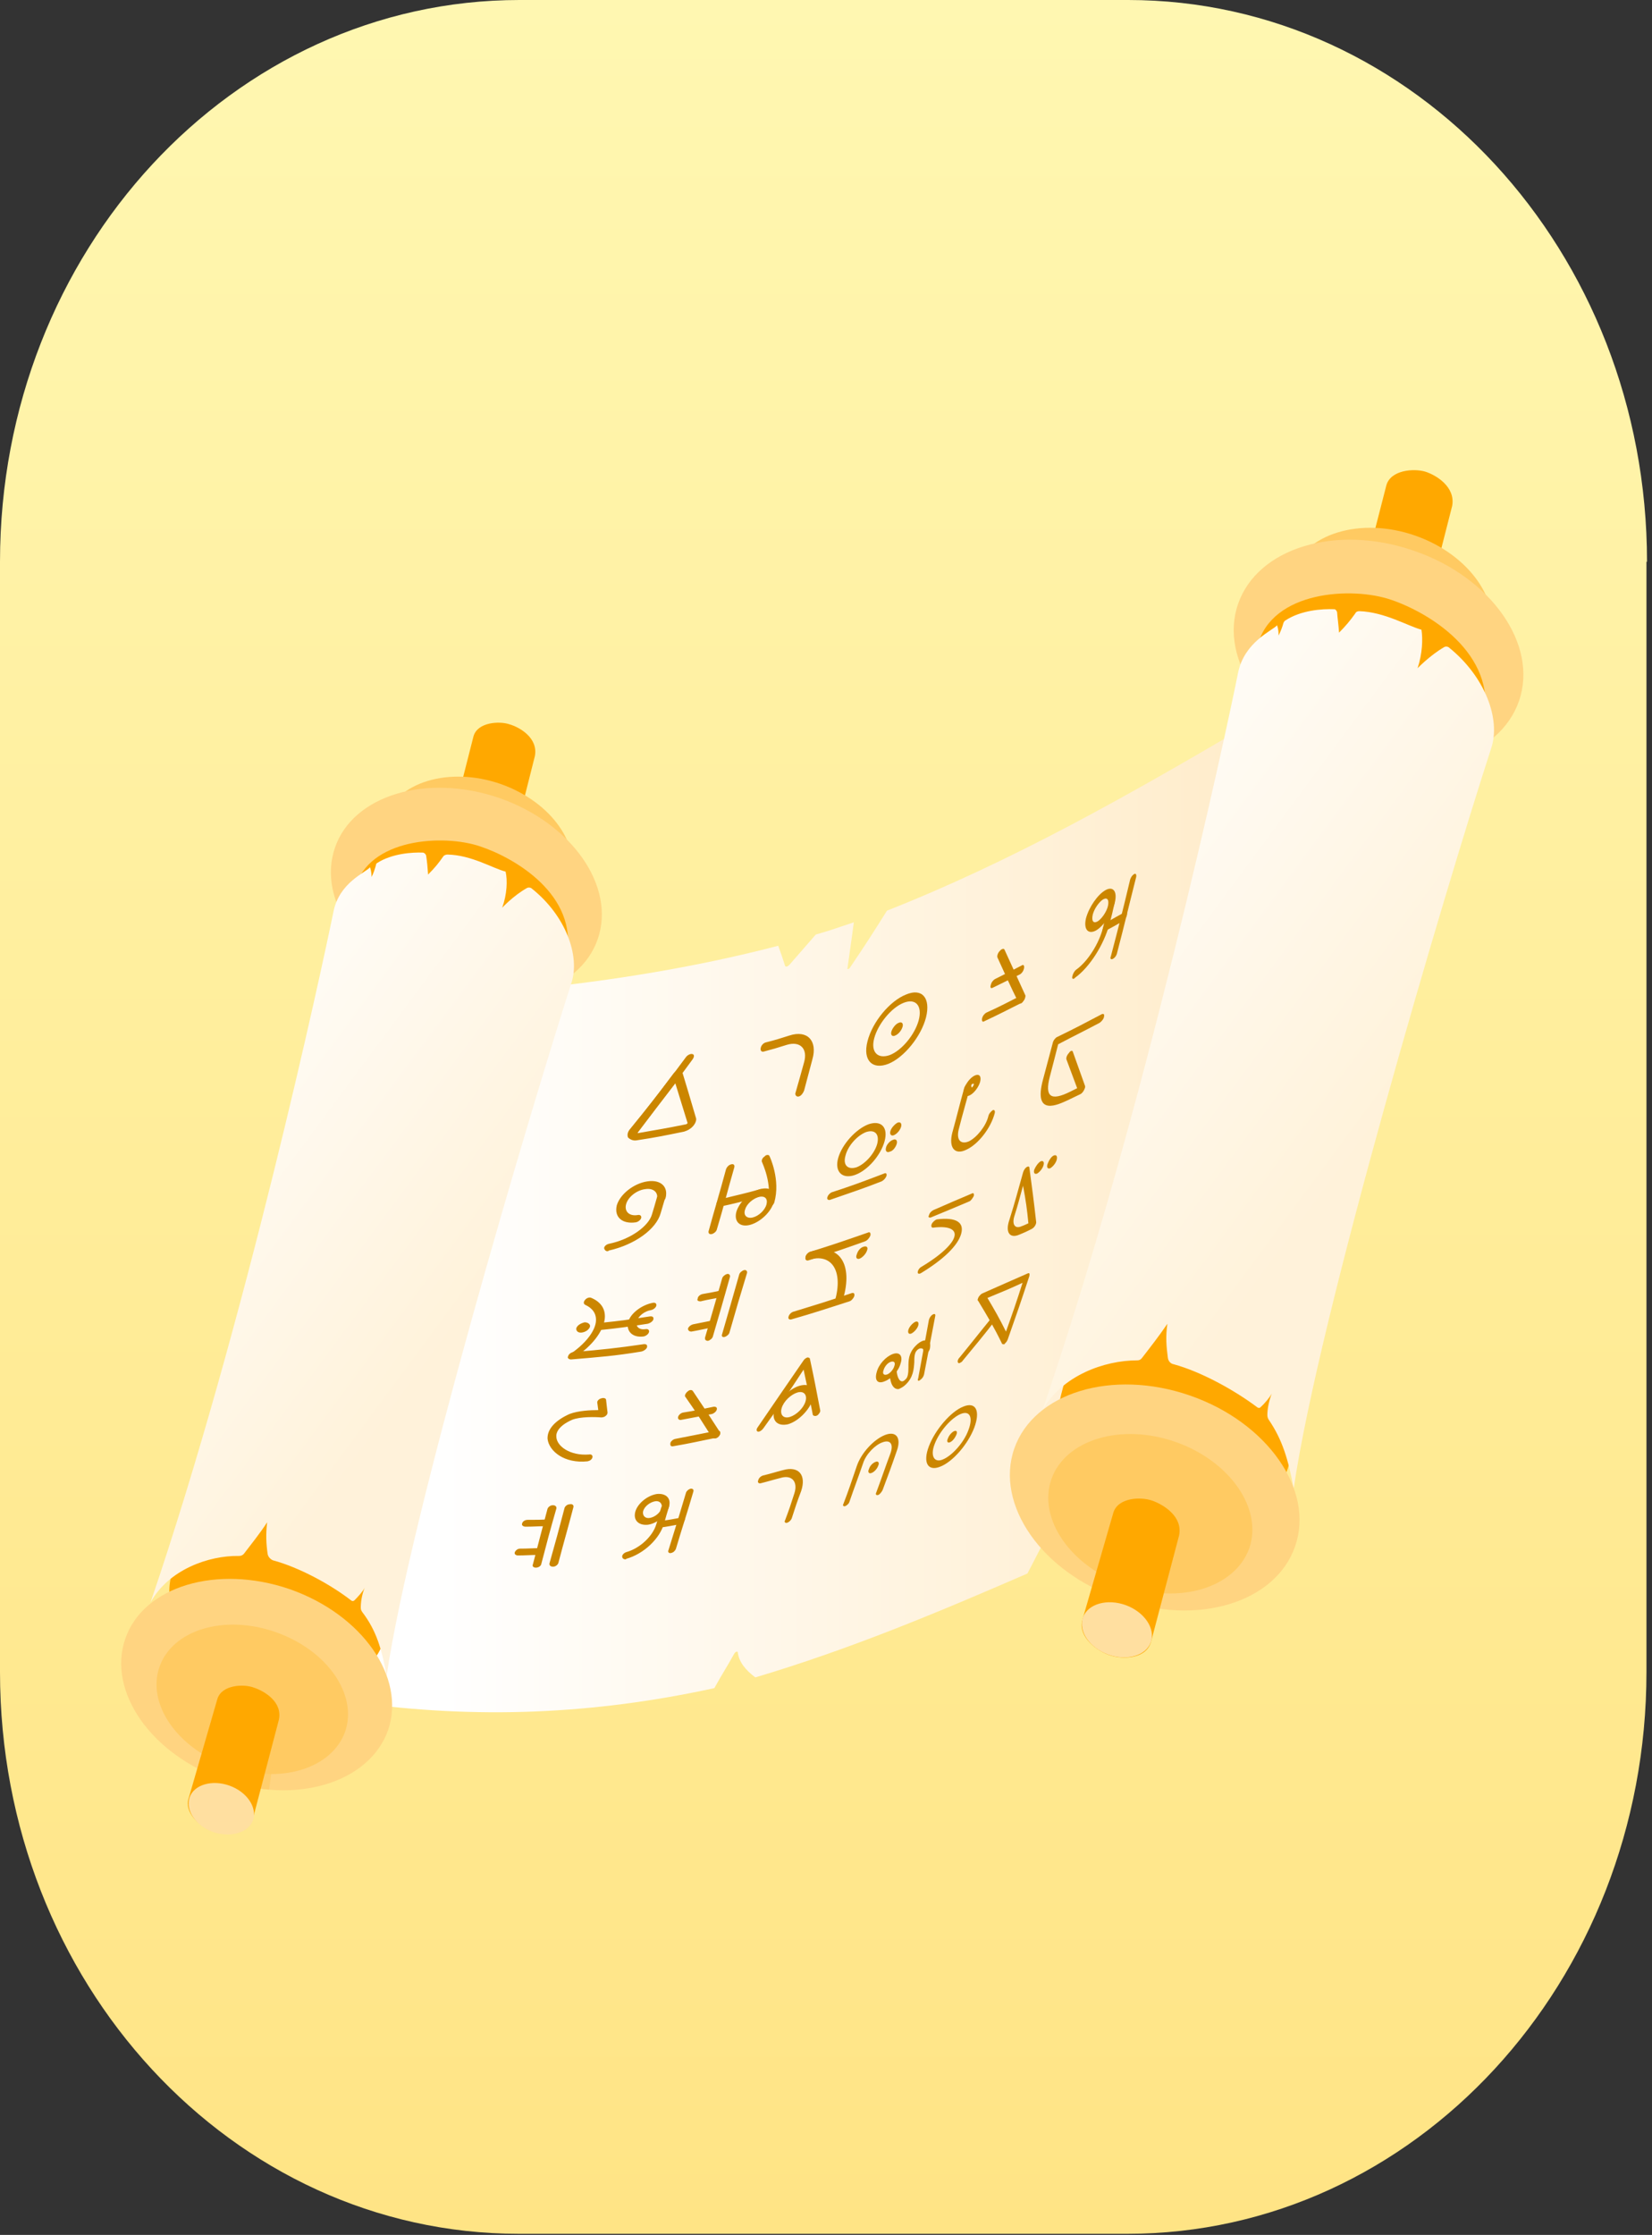 <svg width="298" height="403" viewBox="0 0 298 403" fill="none" xmlns="http://www.w3.org/2000/svg">
<rect x="0" y="0" width="298" height="403" fill="#333333" stroke="none"/>
<path d="M297.1 101.3C297.1 45.3 255.2 0 203.5 0H93.7C42 0 0 45.3 0 101.3V301.5C0 357.5 41.9 402.8 93.6 402.8H203.4C255.1 402.8 297 357.4 297 301.5V101.3H297.1Z" fill="url(#paint0_linear)"/>
<g clip-path="url(#clip0)">
<path d="M63.85 306.954C86.018 310.032 107.043 309.153 128.859 304.403C130.266 301.853 131.058 300.71 132.466 298.159C132.642 297.895 132.906 297.719 133.082 297.895C133.257 299.654 134.489 301.149 136.248 302.469C153.139 297.455 169.149 290.771 185.335 283.735C211.99 233.075 225.625 177.49 239.612 122.432C235.302 124.895 233.191 126.126 228.88 128.589C228.176 130.7 227.825 131.667 227.033 133.69C226.945 134.042 226.681 134.218 226.593 134.13C225.625 132.986 225.098 132.459 224.13 131.315C203.281 143.54 182.52 155.326 160 164.209C157.361 168.431 156.042 170.454 153.314 174.499C153.139 174.763 152.787 174.851 152.875 174.587C153.314 171.333 153.578 169.75 154.018 166.32C151.291 167.199 149.972 167.727 147.157 168.519C145.221 170.717 144.342 171.773 142.406 173.972C142.054 174.323 141.703 174.411 141.615 174.148C141.175 172.74 140.911 172.037 140.383 170.542C125.516 174.411 110.649 176.786 95.431 178.369C84.083 221.026 71.327 263.33 63.85 306.954Z" fill="url(#paint1_linear)"/>
<path d="M114.784 205.634C118.302 205.106 119.974 204.755 123.405 204.051C124.02 203.875 124.636 203.523 125.076 202.996C125.516 202.468 125.692 201.852 125.516 201.5C124.548 198.246 124.108 196.663 123.053 193.233C122.965 193.057 122.701 192.881 122.437 192.969C122.085 193.057 121.821 193.233 121.557 193.497C118.39 197.719 116.807 199.741 113.64 203.611C113.2 204.139 113.112 204.667 113.288 205.106C113.64 205.458 114.168 205.722 114.784 205.634ZM121.821 195.344C122.701 198.246 123.141 199.566 124.02 202.468C124.02 202.556 124.02 202.556 123.932 202.644C123.844 202.644 123.844 202.732 123.756 202.732C120.326 203.435 118.654 203.699 115.135 204.315C115.047 204.315 115.047 204.315 115.047 204.315C115.047 204.227 115.047 204.227 115.047 204.227C117.775 200.621 119.094 198.862 121.821 195.344Z" fill="#CB8600"/>
<path d="M114.08 204.667C114.344 204.579 114.696 204.491 114.96 204.139C118.39 199.829 121.733 195.432 124.988 190.946C125.252 190.507 125.252 190.155 124.9 190.067C124.548 189.979 124.02 190.243 123.756 190.595C120.502 194.992 117.159 199.39 113.64 203.699C113.288 204.051 113.376 204.491 113.728 204.579C113.816 204.755 113.992 204.755 114.08 204.667Z" fill="#CB8600"/>
<path d="M184.191 180.92C184.367 180.832 184.455 180.744 184.543 180.568C184.895 180.216 185.071 179.6 184.895 179.337C183.399 176.082 182.695 174.499 181.2 171.245C181.112 170.981 180.672 171.069 180.32 171.509C179.968 171.861 179.792 172.476 179.968 172.74C181.464 175.994 182.168 177.666 183.751 180.832C183.839 181.008 183.927 181.008 184.191 180.92Z" fill="#CB8600"/>
<path d="M179.089 178.105C181.024 177.138 181.992 176.698 183.927 175.731C184.279 175.555 184.631 175.115 184.719 174.587C184.807 174.147 184.631 173.884 184.367 174.059C182.52 175.027 181.464 175.555 179.529 176.522C179.177 176.698 178.825 177.138 178.737 177.578C178.561 178.105 178.737 178.281 179.089 178.105Z" fill="#CB8600"/>
<path d="M177.506 184.174C180.145 182.943 181.464 182.239 184.103 180.92C184.455 180.744 184.807 180.304 184.895 179.865C184.983 179.425 184.895 179.249 184.543 179.337C181.904 180.656 180.673 181.36 177.945 182.591C177.594 182.767 177.242 183.207 177.154 183.647C177.066 184.086 177.242 184.35 177.506 184.174Z" fill="#CB8600"/>
<path d="M162.111 184.438C162.639 184.174 162.991 184.526 162.815 185.141C162.639 185.757 162.111 186.461 161.496 186.724C160.968 186.988 160.616 186.637 160.792 186.021C160.968 185.405 161.584 184.614 162.111 184.438Z" fill="#CB8600"/>
<path d="M162.991 180.832C160.792 181.711 158.417 184.614 157.713 187.164C157.009 189.715 158.329 191.034 160.528 190.243C162.727 189.363 165.014 186.549 165.718 183.998C166.422 181.359 165.19 179.952 162.991 180.832ZM163.431 179.337C166.334 178.105 167.917 179.952 167.038 183.47C166.158 186.9 163.079 190.682 160.264 191.826C157.361 192.969 155.602 191.21 156.481 187.78C157.361 184.262 160.528 180.48 163.431 179.337Z" fill="#CB8600"/>
<path d="M200.729 172.916C201.081 172.74 201.433 172.301 201.521 171.773C202.929 166.408 203.545 163.681 204.952 158.14C205.04 157.701 204.864 157.437 204.6 157.613C204.248 157.789 203.896 158.316 203.808 158.844C202.489 164.385 201.785 167.111 200.378 172.476C200.202 172.828 200.378 173.092 200.729 172.916Z" fill="#CB8600"/>
<path d="M199.322 167.903C200.642 167.2 201.258 166.848 202.489 166.144C202.841 165.968 203.193 165.441 203.281 165.001C203.369 164.561 203.193 164.297 202.929 164.473C201.609 165.177 200.994 165.528 199.762 166.232C199.41 166.408 199.058 166.936 198.97 167.375C198.794 167.903 198.97 168.079 199.322 167.903Z" fill="#CB8600"/>
<path d="M197.65 167.815C199.058 167.024 200.553 164.825 201.081 162.802C201.609 160.779 200.817 159.724 199.41 160.515C198.002 161.307 196.419 163.594 195.891 165.616C195.451 167.551 196.243 168.519 197.65 167.815ZM198.97 162.186C199.762 161.747 200.114 162.274 199.85 163.418C199.586 164.473 198.706 165.704 198.002 166.144C197.211 166.584 196.859 166.056 197.123 164.913C197.387 163.857 198.266 162.626 198.97 162.186Z" fill="#CB8600"/>
<path d="M193.78 176.435C193.868 176.435 193.868 176.435 193.868 176.347C196.595 174.412 199.146 170.278 200.114 166.672C200.554 165.089 200.73 164.297 201.081 162.714C201.169 162.274 200.994 162.011 200.73 162.186C200.378 162.362 200.026 162.89 199.938 163.33C199.586 164.913 199.322 165.705 198.97 167.288C198.266 170.102 196.243 173.356 194.132 174.851C193.78 175.115 193.516 175.643 193.428 176.083C193.34 176.435 193.516 176.61 193.78 176.435Z" fill="#CB8600"/>
<path d="M144.077 197.719C144.517 197.631 144.869 197.103 145.045 196.663C145.66 194.377 145.924 193.321 146.54 191.034C147.508 187.692 145.66 185.669 142.405 186.725C140.734 187.253 139.942 187.516 138.183 187.956C137.743 188.044 137.303 188.484 137.215 189.012C137.127 189.451 137.391 189.715 137.743 189.627C139.415 189.187 140.294 188.924 141.966 188.396C144.341 187.692 145.748 189.1 145.045 191.562C144.429 193.849 144.077 194.992 143.461 197.191C143.461 197.543 143.725 197.807 144.077 197.719Z" fill="#CB8600"/>
<path d="M172.14 258.053C172.58 257.877 172.755 258.229 172.492 258.757C172.228 259.372 171.788 259.9 171.348 260.076C170.908 260.252 170.732 259.9 170.996 259.372C171.172 258.845 171.7 258.229 172.14 258.053Z" fill="#CB8600"/>
<path d="M173.283 254.975C171.611 255.678 169.5 258.053 168.62 260.34C167.741 262.539 168.532 263.858 170.116 263.154C171.787 262.451 173.899 260.076 174.69 257.877C175.57 255.59 174.954 254.271 173.283 254.975ZM173.723 253.656C176.01 252.688 176.89 254.359 175.746 257.437C174.602 260.428 171.875 263.594 169.588 264.474C167.389 265.353 166.421 263.77 167.565 260.78C168.708 257.789 171.523 254.535 173.723 253.656Z" fill="#CB8600"/>
<path d="M121.029 280.041C121.469 279.953 121.733 279.689 121.909 279.338C123.14 275.204 123.844 273.181 125.076 268.959C125.164 268.608 124.988 268.432 124.636 268.432C124.196 268.52 123.844 268.871 123.756 269.135C122.525 273.269 121.909 275.292 120.589 279.514C120.413 279.865 120.677 280.129 121.029 280.041Z" fill="#CB8600"/>
<path d="M118.918 275.468C120.413 275.292 121.117 275.116 122.612 274.852C123.052 274.764 123.316 274.5 123.492 274.148C123.668 273.797 123.404 273.621 123.052 273.621C121.557 273.884 120.853 274.06 119.358 274.236C118.918 274.324 118.566 274.676 118.478 274.94C118.302 275.292 118.566 275.556 118.918 275.468Z" fill="#CB8600"/>
<path d="M116.895 274.94C118.566 274.676 120.238 273.269 120.678 271.686C121.118 270.191 120.15 269.223 118.478 269.399C116.807 269.663 115.048 271.07 114.608 272.565C114.168 274.148 115.224 275.116 116.895 274.94ZM118.127 270.718C119.006 270.542 119.534 271.158 119.358 271.95C119.094 272.741 118.215 273.533 117.247 273.709C116.367 273.885 115.839 273.269 116.015 272.477C116.279 271.598 117.247 270.894 118.127 270.718Z" fill="#CB8600"/>
<path d="M112.848 281.184C112.936 281.184 112.936 281.184 112.936 281.096C116.103 280.217 119.006 277.49 119.798 274.676C120.15 273.444 120.326 272.829 120.677 271.685C120.765 271.334 120.59 271.158 120.15 271.158C119.71 271.246 119.358 271.597 119.27 271.861C118.918 273.005 118.742 273.708 118.39 274.852C117.774 276.963 115.487 279.161 113.024 279.865C112.672 279.953 112.232 280.305 112.232 280.656C112.232 281.008 112.496 281.184 112.848 281.184Z" fill="#CB8600"/>
<path d="M99.741 282.504C100.181 282.504 100.533 282.24 100.709 281.888C101.764 277.842 102.38 275.82 103.436 271.774C103.524 271.422 103.26 271.158 102.82 271.246C102.38 271.246 102.028 271.51 101.852 271.862C100.797 275.907 100.269 277.842 99.125 281.888C99.037 282.24 99.301 282.504 99.741 282.504Z" fill="#CB8600"/>
<path d="M96.662 282.68C97.102 282.68 97.542 282.416 97.63 282.064C98.685 278.018 99.213 275.995 100.357 272.038C100.445 271.686 100.181 271.422 99.741 271.422C99.301 271.422 98.949 271.686 98.773 272.038C97.718 275.995 97.19 278.018 96.134 282.064C95.958 282.416 96.222 282.68 96.662 282.68Z" fill="#CB8600"/>
<path d="M94.814 275.292C96.31 275.292 97.014 275.204 98.509 275.204C98.949 275.204 99.301 274.94 99.477 274.588C99.565 274.237 99.301 273.973 98.861 273.973C97.365 274.061 96.662 274.061 95.166 274.061C94.726 274.061 94.287 274.324 94.199 274.676C94.023 275.028 94.374 275.292 94.814 275.292Z" fill="#CB8600"/>
<path d="M93.407 280.481C94.814 280.481 95.606 280.393 97.101 280.393C97.541 280.393 97.893 280.129 98.069 279.777C98.157 279.425 97.893 279.162 97.541 279.162C96.134 279.162 95.342 279.25 93.847 279.25C93.407 279.25 93.055 279.513 92.879 279.865C92.703 280.217 93.055 280.481 93.407 280.481Z" fill="#CB8600"/>
<path d="M141.966 274.588C142.318 274.5 142.758 274.06 142.846 273.709C143.461 271.774 143.813 270.718 144.517 268.871C145.485 265.969 144.077 264.298 141.262 265.089C139.855 265.441 139.151 265.705 137.655 266.057C137.304 266.145 136.864 266.497 136.776 266.936C136.6 267.288 136.864 267.552 137.216 267.464C138.623 267.112 139.415 266.848 140.822 266.497C142.846 265.881 143.989 267.2 143.285 269.311C142.67 271.246 142.318 272.301 141.614 274.148C141.438 274.412 141.614 274.676 141.966 274.588Z" fill="#CB8600"/>
<path d="M152.434 271.598C152.698 271.51 153.138 271.158 153.226 270.806C154.194 267.992 154.722 266.673 155.689 263.858C156.217 262.187 157.888 260.516 159.208 260.076C160.615 259.549 161.231 260.428 160.615 262.099C159.56 264.914 159.12 266.321 158.064 269.135C157.888 269.487 158.064 269.663 158.416 269.575C158.68 269.487 159.032 269.047 159.208 268.695C160.264 265.881 160.791 264.474 161.759 261.659C162.639 259.285 161.671 257.965 159.648 258.757C157.625 259.549 155.337 262.011 154.546 264.386C153.578 267.2 153.138 268.608 152.082 271.334C151.994 271.422 152.17 271.686 152.434 271.598Z" fill="#CB8600"/>
<path d="M157.977 263.594C158.416 263.418 158.68 263.77 158.416 264.298C158.24 264.825 157.713 265.441 157.185 265.617C156.745 265.793 156.481 265.441 156.745 264.913C156.921 264.298 157.449 263.77 157.977 263.594Z" fill="#CB8600"/>
<path d="M192.548 198.422C193.516 197.983 193.956 197.719 194.923 197.279C195.099 197.191 195.363 196.927 195.539 196.575C195.715 196.224 195.803 195.96 195.715 195.784C194.835 193.321 194.396 192.09 193.516 189.627C193.428 189.363 193.076 189.451 192.812 189.891C192.46 190.243 192.284 190.771 192.372 191.034C193.164 193.145 193.516 194.113 194.308 196.224C193.78 196.487 193.604 196.575 193.076 196.839C189.557 198.598 188.414 197.807 189.381 194.113C189.997 191.826 190.261 190.683 190.877 188.308C193.868 186.725 195.363 186.021 198.354 184.438C198.618 184.262 199.058 183.822 199.146 183.383C199.234 182.943 199.146 182.767 198.794 182.855C195.627 184.526 193.956 185.406 190.701 186.989C190.437 187.077 189.997 187.604 189.909 188.044C189.205 190.683 188.853 192.002 188.15 194.64C186.302 201.501 190.965 199.126 192.548 198.422Z" fill="#CB8600"/>
<path d="M174.339 207.305C176.45 206.338 178.737 203.435 179.441 200.709C179.529 200.269 179.353 200.093 179.089 200.181C178.825 200.357 178.385 200.797 178.297 201.237C177.858 203.084 176.186 205.106 174.779 205.81C173.283 206.426 172.491 205.546 172.931 203.699C173.723 200.533 174.251 198.95 175.043 195.784C175.131 195.344 174.955 195.168 174.691 195.256C174.427 195.344 173.987 195.872 173.899 196.311C173.019 199.478 172.667 201.061 171.788 204.227C171.084 206.953 172.228 208.361 174.339 207.305Z" fill="#CB8600"/>
<path d="M174.867 197.543C175.658 197.191 176.538 196.047 176.802 195.08C177.066 194.025 176.626 193.585 175.834 193.937C175.043 194.288 174.163 195.432 173.899 196.399C173.635 197.367 174.075 197.894 174.867 197.543ZM175.482 195.432C175.658 195.344 175.658 195.432 175.658 195.608C175.57 195.784 175.482 195.96 175.394 196.047C175.307 196.135 175.219 196.047 175.219 195.872C175.131 195.696 175.307 195.432 175.482 195.432Z" fill="#CB8600"/>
<path d="M114.696 220.41C115.135 220.322 115.575 219.97 115.663 219.618C115.751 219.267 115.487 219.003 115.047 219.091C113.552 219.355 112.584 218.475 112.936 217.156C113.288 215.836 114.872 214.605 116.367 214.429C117.863 214.165 118.83 215.045 118.478 216.276C118.39 216.628 118.654 216.892 119.094 216.804C119.534 216.716 119.974 216.364 120.062 216.012C120.59 213.99 119.182 212.67 116.807 213.022C114.344 213.374 111.881 215.309 111.265 217.332C110.737 219.53 112.32 220.762 114.696 220.41Z" fill="#CB8600"/>
<path d="M109.681 225.599C109.769 225.599 109.769 225.599 109.769 225.511C114.52 224.456 118.39 221.642 119.182 218.739C119.534 217.596 119.71 216.892 120.062 215.749C120.15 215.397 119.886 215.133 119.446 215.221C119.006 215.309 118.566 215.661 118.478 216.013C118.126 217.244 117.95 217.86 117.599 219.003C116.983 221.114 113.728 223.489 109.857 224.28C109.417 224.368 108.978 224.72 108.978 225.072C109.066 225.423 109.329 225.687 109.681 225.599Z" fill="#CB8600"/>
<path d="M135.368 220.85C137.215 220.322 139.151 218.475 139.59 216.716C140.118 214.957 139.063 213.902 137.127 214.429C135.28 214.957 133.345 216.716 132.817 218.563C132.377 220.322 133.521 221.377 135.368 220.85ZM136.863 215.837C137.919 215.573 138.535 216.1 138.271 217.156C138.007 218.211 136.863 219.267 135.808 219.53C134.752 219.794 134.048 219.179 134.4 218.123C134.664 217.156 135.72 216.188 136.863 215.837Z" fill="#CB8600"/>
<path d="M128.419 222.521C128.77 222.433 129.21 222.081 129.298 221.729C130.618 217.332 131.146 215.045 132.465 210.472C132.553 210.032 132.289 209.856 131.937 209.944C131.497 210.032 131.146 210.384 130.97 210.823C129.738 215.397 129.034 217.596 127.803 222.081C127.803 222.433 127.979 222.609 128.419 222.521Z" fill="#CB8600"/>
<path d="M129.826 217.595C132.729 216.98 134.048 216.628 136.775 215.836C137.127 215.748 137.567 215.309 137.655 214.957C137.743 214.517 137.479 214.341 137.127 214.429C134.4 215.221 132.993 215.485 130.178 216.188C129.826 216.276 129.386 216.628 129.21 217.068C129.21 217.42 129.474 217.683 129.826 217.595Z" fill="#CB8600"/>
<path d="M138.799 217.684C139.151 217.596 139.591 217.156 139.679 216.804C140.822 212.758 138.887 208.625 138.799 208.449C138.711 208.185 138.183 208.185 137.919 208.537C137.48 208.801 137.304 209.328 137.48 209.592C137.48 209.68 139.415 213.55 138.447 217.244C138.095 217.508 138.359 217.772 138.799 217.684Z" fill="#CB8600"/>
<path d="M149.708 216.364C153.49 215.045 155.426 214.429 159.033 213.022C159.384 212.846 159.736 212.494 159.912 212.055C160 211.615 159.824 211.439 159.472 211.615C155.778 213.022 153.93 213.726 150.148 214.957C149.796 215.045 149.356 215.485 149.268 215.836C149.092 216.188 149.356 216.452 149.708 216.364Z" fill="#CB8600"/>
<path d="M154.194 211.879C156.481 211.087 158.856 208.361 159.56 205.81C160.263 203.259 158.944 201.94 156.657 202.732C154.369 203.611 151.906 206.338 151.203 208.8C150.499 211.263 151.906 212.67 154.194 211.879ZM156.217 204.139C157.8 203.611 158.68 204.491 158.24 206.25C157.8 207.921 156.129 209.856 154.545 210.471C152.962 210.999 151.994 210.12 152.522 208.361C152.962 206.602 154.633 204.755 156.217 204.139Z" fill="#CB8600"/>
<path d="M161.056 205.546C161.583 205.282 161.935 205.634 161.759 206.25C161.583 206.865 161.056 207.569 160.528 207.657C160 207.921 159.648 207.569 159.824 206.953C159.912 206.426 160.528 205.722 161.056 205.546Z" fill="#CB8600"/>
<path d="M161.847 202.468C162.374 202.204 162.726 202.556 162.55 203.172C162.374 203.787 161.847 204.403 161.319 204.667C160.791 204.931 160.439 204.579 160.615 203.963C160.791 203.348 161.407 202.732 161.847 202.468Z" fill="#CB8600"/>
<path d="M183.927 222.609C184.807 222.257 185.159 222.081 186.039 221.642C186.214 221.554 186.478 221.378 186.654 221.114C186.83 220.85 186.918 220.586 186.918 220.41C186.478 216.452 186.214 214.517 185.687 210.56C185.687 210.296 185.423 210.296 185.159 210.472C184.895 210.648 184.631 211.087 184.543 211.439C183.575 214.869 183.136 216.628 182.08 219.97C181.288 222.257 182.168 223.401 183.927 222.609ZM185.511 220.586C185.071 220.762 184.807 220.938 184.279 221.114C183.136 221.642 182.52 220.85 182.96 219.355C183.663 217.156 183.927 216.013 184.543 213.814C185.071 216.628 185.247 217.948 185.511 220.586Z" fill="#CB8600"/>
<path d="M190.085 208.361C190.525 208.185 190.789 208.449 190.613 209.152C190.437 209.768 189.909 210.384 189.47 210.648C189.03 210.824 188.766 210.56 188.942 209.944C189.206 209.24 189.646 208.537 190.085 208.361Z" fill="#CB8600"/>
<path d="M187.71 209.416C188.15 209.24 188.414 209.504 188.238 210.12C188.062 210.736 187.534 211.351 187.095 211.615C186.655 211.791 186.391 211.527 186.567 210.911C186.831 210.296 187.271 209.68 187.71 209.416Z" fill="#CB8600"/>
<path d="M165.982 229.645C166.07 229.645 166.07 229.557 166.158 229.557C170.204 227.094 172.755 224.632 173.371 222.521C173.987 220.41 172.492 219.443 168.973 219.882C168.709 219.97 168.269 220.322 168.093 220.674C167.917 221.026 168.005 221.378 168.269 221.378C171.7 220.938 172.492 221.993 172.14 223.049C171.876 224.104 170.204 226.039 166.246 228.414C165.894 228.59 165.542 229.029 165.542 229.469C165.542 229.645 165.718 229.733 165.982 229.645Z" fill="#CB8600"/>
<path d="M167.917 219.53C170.732 218.387 172.14 217.771 174.867 216.628C175.131 216.54 175.482 216.012 175.658 215.66C175.746 215.221 175.57 215.045 175.306 215.221C172.579 216.364 171.172 216.98 168.357 218.211C168.005 218.387 167.653 218.739 167.565 219.179C167.389 219.442 167.565 219.618 167.917 219.53Z" fill="#CB8600"/>
<path d="M130.706 241.079C131.058 240.991 131.498 240.639 131.586 240.287C132.817 235.977 133.433 233.867 134.752 229.557C134.84 229.205 134.576 228.941 134.225 229.029C133.873 229.117 133.433 229.469 133.345 229.821C132.113 234.13 131.498 236.329 130.266 240.551C130.09 240.991 130.354 241.167 130.706 241.079Z" fill="#CB8600"/>
<path d="M127.715 241.782C128.067 241.694 128.507 241.342 128.594 240.991C129.826 236.769 130.442 234.658 131.673 230.261C131.761 229.909 131.497 229.645 131.146 229.733C130.794 229.821 130.354 230.173 130.266 230.524C129.034 234.834 128.419 236.945 127.187 241.167C127.099 241.606 127.363 241.782 127.715 241.782Z" fill="#CB8600"/>
<path d="M126.396 234.658C127.803 234.306 128.595 234.218 129.914 233.954C130.266 233.867 130.706 233.515 130.794 233.163C130.882 232.811 130.618 232.547 130.266 232.635C128.859 232.987 128.155 233.075 126.747 233.339C126.308 233.427 125.868 233.779 125.868 234.13C125.692 234.482 125.868 234.658 126.396 234.658Z" fill="#CB8600"/>
<path d="M124.724 240.111C126.22 239.847 126.835 239.671 128.243 239.408C128.595 239.32 129.035 238.968 129.123 238.616C129.299 238.264 128.947 238 128.595 238.088C127.187 238.352 126.484 238.528 125.076 238.792C124.636 238.88 124.196 239.232 124.108 239.584C124.108 239.935 124.372 240.111 124.724 240.111Z" fill="#CB8600"/>
<path d="M151.115 235.274C151.467 235.186 151.907 234.658 152.083 234.219C153.93 227.974 151.379 224.104 146.277 225.687C145.837 225.775 145.397 226.215 145.309 226.655C145.221 227.095 145.397 227.358 145.837 227.182C150.059 225.863 152.171 229.205 150.587 234.658C150.499 235.186 150.763 235.45 151.115 235.274Z" fill="#CB8600"/>
<path d="M142.758 237.912C147.068 236.681 149.092 235.978 153.226 234.658C153.578 234.57 154.018 234.043 154.106 233.691C154.194 233.251 154.018 233.075 153.666 233.163C149.531 234.57 147.508 235.186 143.198 236.505C142.758 236.593 142.318 237.033 142.23 237.473C142.142 237.825 142.406 238 142.758 237.912Z" fill="#CB8600"/>
<path d="M145.837 227.27C150.059 225.951 152.083 225.248 156.041 223.84C156.481 223.664 156.833 223.225 157.009 222.785C157.097 222.345 156.921 222.081 156.569 222.257C152.523 223.664 150.499 224.368 146.277 225.687C145.837 225.775 145.397 226.215 145.309 226.655C145.221 227.183 145.485 227.358 145.837 227.27Z" fill="#CB8600"/>
<path d="M155.777 224.807C156.305 224.631 156.657 224.895 156.393 225.511C156.217 226.039 155.689 226.654 155.162 226.918C154.634 227.182 154.282 226.83 154.546 226.215C154.722 225.599 155.162 224.983 155.777 224.807Z" fill="#CB8600"/>
<path d="M103.171 244.861C103.347 244.861 103.611 244.773 103.787 244.685C106.866 242.662 108.713 240.111 109.065 238C109.329 236.241 108.538 234.834 106.69 234.043C106.338 233.867 105.81 234.043 105.547 234.394C105.283 234.658 105.195 235.098 105.547 235.274C107.042 235.978 107.658 237.033 107.482 238.44C107.218 240.199 105.547 242.31 102.995 244.069C102.644 244.333 102.468 244.685 102.732 244.861C102.82 244.861 102.995 244.949 103.171 244.861Z" fill="#CB8600"/>
<path d="M103.171 245.124C108.274 244.685 110.825 244.509 115.663 243.717C116.103 243.629 116.631 243.277 116.719 242.926C116.807 242.486 116.543 242.31 116.015 242.398C111.177 243.102 108.626 243.365 103.523 243.805C103.083 243.805 102.556 244.157 102.468 244.597C102.292 244.861 102.644 245.212 103.171 245.124Z" fill="#CB8600"/>
<path d="M108.097 239.847C111.616 239.496 113.376 239.232 116.806 238.704C117.246 238.616 117.774 238.264 117.862 237.912C117.95 237.473 117.686 237.297 117.158 237.385C113.727 237.912 111.968 238.176 108.449 238.528C108.009 238.528 107.482 238.968 107.306 239.32C107.306 239.584 107.658 239.847 108.097 239.847Z" fill="#CB8600"/>
<path d="M105.459 238.44C106.075 238.44 106.515 238.792 106.427 239.232C106.251 239.759 105.635 240.199 104.931 240.287C104.227 240.375 103.876 239.935 103.963 239.495C104.139 238.968 104.755 238.616 105.459 238.44Z" fill="#CB8600"/>
<path d="M116.103 240.99C116.543 240.903 116.983 240.551 117.071 240.199C117.159 239.847 116.895 239.583 116.455 239.671C115.312 239.847 114.608 239.231 114.872 238.264C115.136 237.297 116.279 236.417 117.423 236.241C117.863 236.153 118.303 235.801 118.391 235.45C118.479 235.098 118.215 234.834 117.775 234.922C115.84 235.274 113.728 236.769 113.288 238.44C112.937 240.111 114.168 241.254 116.103 240.99Z" fill="#CB8600"/>
<path d="M173.195 245.74C173.371 245.652 173.547 245.564 173.635 245.388C176.01 242.486 177.241 241.079 179.529 238.088C179.88 237.736 179.968 237.297 179.792 237.121C179.617 236.945 179.265 237.121 179.001 237.473C176.626 240.375 175.482 241.87 173.107 244.773C172.755 245.124 172.667 245.564 172.843 245.74C172.931 245.828 173.019 245.828 173.195 245.74Z" fill="#CB8600"/>
<path d="M181.113 242.398C181.201 242.398 181.289 242.31 181.289 242.222C181.553 242.046 181.729 241.694 181.817 241.431C183.4 236.945 184.192 234.658 185.687 230.085C185.775 229.645 185.687 229.469 185.335 229.645C182.168 231.052 180.497 231.756 177.154 233.251C176.978 233.339 176.714 233.603 176.538 233.867C176.362 234.219 176.274 234.482 176.45 234.57C178.298 237.649 179.265 239.232 180.761 242.31C180.849 242.398 180.937 242.398 181.113 242.398ZM184.456 231.316C183.312 234.922 182.696 236.681 181.465 240.111C180.233 237.649 179.529 236.417 178.122 234.043C180.673 232.987 181.992 232.459 184.456 231.316Z" fill="#CB8600"/>
<path d="M147.157 255.327C147.244 255.327 147.332 255.239 147.42 255.239C147.772 254.975 148.036 254.535 147.948 254.271C147.244 250.577 146.893 248.73 146.101 245.036C146.101 244.86 145.837 244.772 145.661 244.772C145.397 244.86 145.133 245.036 144.957 245.3C141.614 250.138 139.943 252.6 136.688 257.35C136.424 257.701 136.424 258.053 136.688 258.141C136.952 258.229 137.392 257.965 137.656 257.613C140.647 253.48 142.142 251.281 144.957 246.971C145.661 250.225 146.013 251.897 146.629 255.151C146.805 255.327 146.893 255.327 147.157 255.327Z" fill="#CB8600"/>
<path d="M142.142 256.822C143.989 256.294 146.012 254.271 146.628 252.336C147.244 250.401 146.188 249.346 144.253 249.874C142.405 250.401 140.382 252.424 139.678 254.271C139.151 256.118 140.206 257.262 142.142 256.822ZM143.813 251.105C144.957 250.753 145.66 251.457 145.308 252.688C144.957 253.919 143.637 255.151 142.493 255.503C141.35 255.854 140.646 255.151 140.998 253.919C141.35 252.688 142.669 251.457 143.813 251.105Z" fill="#CB8600"/>
<path d="M129.034 259.373C129.21 259.373 129.298 259.285 129.474 259.197C129.826 258.933 130.002 258.493 129.914 258.317C127.979 255.327 127.011 253.832 124.988 250.841C124.812 250.578 124.372 250.578 124.02 250.929C123.668 251.193 123.492 251.633 123.58 251.809C125.691 254.799 126.659 256.382 128.506 259.285C128.682 259.373 128.77 259.373 129.034 259.373Z" fill="#CB8600"/>
<path d="M122.876 256.03C125.076 255.591 126.219 255.415 128.418 254.975C128.77 254.887 129.21 254.535 129.298 254.183C129.386 253.832 129.21 253.656 128.77 253.656C126.571 254.096 125.515 254.359 123.228 254.711C122.788 254.799 122.437 255.151 122.349 255.415C122.173 255.855 122.524 256.118 122.876 256.03Z" fill="#CB8600"/>
<path d="M121.469 260.78C124.548 260.252 126.043 259.9 129.034 259.285C129.386 259.197 129.826 258.845 129.914 258.493C130.002 258.141 129.826 257.965 129.386 257.965C126.395 258.581 124.9 258.845 121.821 259.461C121.381 259.548 121.029 259.9 120.941 260.164C120.853 260.692 121.029 260.868 121.469 260.78Z" fill="#CB8600"/>
<path d="M165.893 248.906C165.981 248.906 165.981 248.906 165.981 248.818C166.333 248.642 166.597 248.203 166.685 247.851C167.477 243.629 167.917 241.518 168.708 237.297C168.796 236.945 168.532 236.857 168.269 237.033C167.917 237.209 167.653 237.648 167.565 238C166.773 242.222 166.421 244.333 165.629 248.554C165.453 248.906 165.629 249.082 165.893 248.906Z" fill="#CB8600"/>
<path d="M162.287 250.402C162.639 250.226 162.99 250.05 163.342 249.698C164.75 248.379 164.838 246.884 164.926 245.652C164.926 244.861 164.926 243.893 165.454 243.453C165.893 243.014 166.333 243.102 166.509 243.277C166.597 243.365 166.597 243.717 166.597 243.805C166.509 244.157 166.773 244.245 167.037 244.157C167.389 243.981 167.653 243.541 167.741 243.19C167.741 243.102 167.917 242.398 167.653 242.046C167.213 241.431 166.157 241.606 165.102 242.75C163.87 244.069 163.87 245.3 163.87 246.532C163.87 247.587 163.782 248.379 163.342 248.73C163.078 248.994 162.903 249.082 162.727 249.082C162.023 249.082 161.759 247.675 161.759 247.235C161.759 246.971 161.407 246.884 161.143 247.147C160.791 247.411 160.527 247.851 160.527 248.115C160.527 248.379 160.703 250.49 162.023 250.49C161.935 250.49 162.111 250.49 162.287 250.402Z" fill="#CB8600"/>
<path d="M159.56 249.082C160.792 248.642 162.111 247.235 162.463 245.828C162.903 244.509 162.287 243.717 161.055 244.157C159.824 244.597 158.504 246.004 158.152 247.411C157.713 248.906 158.328 249.61 159.56 249.082ZM160.704 245.564C161.231 245.388 161.583 245.652 161.319 246.356C161.143 246.971 160.528 247.675 160 247.851C159.472 248.027 159.12 247.763 159.384 247.059C159.56 246.444 160.088 245.74 160.704 245.564Z" fill="#CB8600"/>
<path d="M165.102 238.352C165.542 238.176 165.806 238.44 165.63 239.056C165.454 239.584 164.926 240.199 164.398 240.463C163.959 240.639 163.695 240.375 163.871 239.76C164.046 239.232 164.574 238.616 165.102 238.352Z" fill="#CB8600"/>
<path d="M105.987 263.506C106.427 263.418 106.778 263.155 106.866 262.803C106.954 262.451 106.69 262.187 106.251 262.275C102.82 262.539 100.445 260.78 100.357 259.109C100.269 258.317 100.797 257.086 103.172 256.031C104.667 255.415 107.482 255.503 108.45 255.591C108.714 255.591 109.066 255.503 109.242 255.327C109.505 255.151 109.593 254.887 109.593 254.711C109.505 253.832 109.418 253.392 109.33 252.425C109.33 252.161 108.89 251.985 108.45 252.161C108.01 252.249 107.658 252.688 107.746 252.952C107.834 253.48 107.834 253.744 107.922 254.271C106.602 254.271 104.315 254.359 102.732 254.975C100.181 256.118 98.685 257.702 98.773 259.461C99.037 261.659 101.764 263.946 105.987 263.506Z" fill="#CB8600"/>
<path d="M85.402 132.81L79.948 154.271C79.156 157.349 82.587 159.46 84.346 159.987C86.282 160.603 90.504 160.515 91.12 157.613L96.486 136.329C97.102 133.074 93.759 131.139 91.912 130.612C90.152 129.996 86.106 130.172 85.402 132.81Z" fill="#FFA800"/>
<path d="M102.82 159.284C105.107 152.6 99.565 144.596 90.24 141.342C81.004 138.176 71.591 140.99 69.304 147.674C67.016 154.359 72.558 162.362 81.883 165.616C91.12 168.871 100.533 166.056 102.82 159.284Z" fill="#FFCA62"/>
<path d="M107.834 169.311C111.089 159.812 103.171 148.466 90.064 143.893C76.957 139.407 63.673 143.365 60.418 152.864C57.163 162.362 65.081 173.708 78.188 178.282C91.296 182.767 104.579 178.809 107.834 169.311Z" fill="#FFD481"/>
<path d="M64.025 160.251L30.948 283.911C28.221 294.201 39.921 301.589 46.079 303.524C52.589 305.635 67.016 305.283 69.391 295.169L102.204 172.477C104.403 161.307 92.703 154.623 86.545 152.6C80.035 150.401 66.4 151.104 64.025 160.251Z" fill="#FFA800"/>
<path d="M69.743 302.205C73.966 273.269 95.342 201.325 103.084 177.226C104.667 172.301 102.028 165.089 95.958 160.251C95.694 159.987 95.254 159.987 94.99 160.163C92.527 161.571 90.592 163.681 90.592 163.681C91.472 161.219 91.56 158.756 91.208 157.173C88.833 156.557 85.05 154.183 80.739 154.095C80.475 154.095 80.124 154.183 79.948 154.446C79.156 155.59 78.452 156.469 77.221 157.701C77.133 156.381 77.045 155.414 76.869 154.271C76.781 154.007 76.605 153.831 76.341 153.743C74.318 153.655 70.711 153.919 68.072 155.59C67.896 155.678 67.808 155.854 67.808 156.03C67.632 156.645 67.368 157.525 67.016 158.14C67.016 157.789 67.016 157.173 66.752 156.381C65.96 157.349 61.21 159.108 60.154 164.385C57.955 175.115 44.32 238.528 27.166 288.924C30.421 283.031 37.634 280.481 43.089 280.569C43.44 280.569 43.704 280.481 43.968 280.217C45.376 278.37 46.871 276.523 48.191 274.5C47.927 276.699 48.015 278.37 48.279 280.217C48.367 280.745 48.806 281.184 49.246 281.36C53.821 282.592 59.451 285.582 63.321 288.572C63.497 288.748 63.761 288.748 63.937 288.572C64.553 287.957 65.521 286.901 65.785 286.286C65.257 287.605 65.081 288.924 65.081 289.892C65.081 290.243 65.169 290.419 65.345 290.683C67.896 294.025 68.864 297.367 69.743 302.205Z" fill="url(#paint2_linear)"/>
<path d="M70.007 311.967C73.262 302.468 65.344 291.123 52.237 286.549C39.13 282.064 25.846 286.022 22.591 295.52C19.336 305.019 27.254 316.365 40.361 320.938C53.38 325.512 66.664 321.466 70.007 311.967Z" fill="#FFD481"/>
<path d="M62.266 312.231C64.553 305.547 59.011 297.543 49.687 294.289C40.362 291.035 31.037 293.937 28.75 300.622C26.463 307.306 32.005 315.31 41.33 318.564C50.566 321.818 59.891 318.916 62.266 312.231Z" fill="#FFCA62"/>
<g opacity="0.79">
<path opacity="0.79" fill-rule="evenodd" clip-rule="evenodd" d="M48.542 322.698L50.39 309.241C50.302 306.691 47.047 305.107 44.144 305.107C41.417 305.107 40.273 305.107 39.13 307.834L37.282 320.059C38.514 320.587 39.745 321.027 41.065 321.466C43.616 322.082 46.079 322.522 48.542 322.698Z" fill="#FFCA62"/>
</g>
<path d="M39.218 306.339L34.027 324.281C33.236 326.743 35.787 329.294 38.426 330.262C40.977 331.141 44.936 330.789 45.639 327.887L50.302 310.121C51.005 306.866 47.663 304.932 45.815 304.316C43.968 303.612 40.009 303.788 39.218 306.339Z" fill="#FFA800"/>
<path d="M45.639 328.238C46.431 325.952 44.584 323.137 41.417 321.994C38.25 320.85 34.995 321.818 34.203 324.105C33.412 326.391 35.259 329.206 38.426 330.349C41.593 331.405 44.76 330.525 45.639 328.238Z" fill="#FFDFA0"/>
<path d="M250.081 87.516L244.187 110.471C243.307 113.725 247.002 116.012 248.937 116.54C250.961 117.155 255.447 117.067 256.151 113.989L261.957 91.21C262.572 87.779 259.054 85.669 257.118 85.053C255.095 84.437 250.873 84.701 250.081 87.516Z" fill="#FFA800"/>
<path d="M268.642 115.748C271.105 108.624 265.123 100.005 255.27 96.575C245.418 93.144 235.389 96.223 232.926 103.347C230.463 110.471 236.445 119.09 246.297 122.52C256.15 125.95 266.178 122.96 268.642 115.748Z" fill="#FFCA62"/>
<path d="M274.008 126.39C277.526 116.276 268.993 104.051 255.006 99.301C241.019 94.464 226.856 98.774 223.337 108.888C219.819 119.002 228.352 131.228 242.339 135.977C256.326 140.902 270.489 136.593 274.008 126.39Z" fill="#FFD481"/>
<path d="M226.846 116.437L191.431 251.419C188.524 262.652 201.033 270.741 207.641 272.897C214.6 275.144 230.017 274.785 232.572 263.821L267.722 129.828C270.012 117.696 257.591 110.416 250.984 108.17C244.024 105.743 229.4 106.462 226.846 116.437Z" fill="#FFA800"/>
<path d="M233.366 268.431C237.852 237.472 260.636 160.691 268.993 134.921C270.753 129.644 267.85 121.992 261.428 116.803C261.164 116.539 260.724 116.539 260.46 116.715C257.909 118.21 255.71 120.497 255.71 120.497C256.59 117.859 256.678 115.22 256.414 113.549C253.863 112.845 249.816 110.383 245.242 110.207C244.89 110.207 244.626 110.295 244.45 110.647C243.57 111.878 242.778 112.845 241.547 114.077C241.459 112.669 241.283 111.614 241.195 110.383C241.107 110.119 240.931 109.855 240.667 109.855C238.468 109.767 234.685 110.031 231.87 111.878C231.694 111.966 231.606 112.142 231.518 112.318C231.342 113.021 230.991 113.901 230.639 114.604C230.639 114.165 230.639 113.549 230.375 112.757C229.495 113.725 224.481 115.748 223.337 121.289C221.05 132.722 206.447 200.445 188.062 254.271C191.58 248.027 199.234 245.3 205.128 245.3C205.479 245.3 205.743 245.212 206.007 244.86C207.503 242.925 209.086 240.903 210.582 238.704C210.23 241.078 210.406 242.837 210.67 244.86C210.758 245.476 211.197 245.916 211.725 246.004C216.564 247.323 222.546 250.577 226.768 253.743C226.944 253.919 227.296 253.919 227.384 253.743C228.088 253.128 229.055 251.984 229.407 251.281C228.879 252.688 228.615 254.095 228.615 255.151C228.615 255.502 228.703 255.766 228.879 256.03C231.342 259.636 232.398 263.242 233.366 268.431Z" fill="url(#paint3_linear)"/>
<path d="M233.63 278.81C237.149 268.695 228.616 256.47 214.628 251.633C200.641 246.796 186.478 251.105 182.959 261.22C179.441 271.334 187.974 283.559 201.961 288.309C215.948 293.322 230.111 289.012 233.63 278.81Z" fill="#FFD481"/>
<path d="M225.361 279.162C227.824 272.037 221.843 263.418 211.99 259.988C202.137 256.558 192.109 259.636 189.646 266.76C187.183 273.884 193.164 282.504 203.017 285.934C212.87 289.364 222.81 286.286 225.361 279.162Z" fill="#FFCA62"/>
<path d="M200.817 272.829L195.275 292.003C194.395 294.641 197.123 297.368 200.026 298.423C202.753 299.391 206.975 299.039 207.679 295.873L212.693 276.875C213.397 273.445 209.878 271.334 207.943 270.631C205.832 269.839 201.609 270.015 200.817 272.829Z" fill="#FFA800"/>
<path d="M207.591 296.136C208.47 293.673 206.447 290.683 203.104 289.452C199.762 288.22 196.243 289.188 195.363 291.65C194.483 294.113 196.507 297.103 199.849 298.335C203.192 299.566 206.711 298.599 207.591 296.136Z" fill="#FFDFA0"/>
</g>
<defs>
<linearGradient id="paint0_linear" x1="148.55" y1="0" x2="148.55" y2="402.7" gradientUnits="userSpaceOnUse">
<stop stop-color="#FFF7B1"/>
<stop offset="1" stop-color="#FFE485"/>
</linearGradient>
<linearGradient id="paint1_linear" x1="240" y1="236" x2="78.001" y2="236" gradientUnits="userSpaceOnUse">
<stop stop-color="#FFEAC5"/>
<stop offset="1" stop-color="white"/>
</linearGradient>
<linearGradient id="paint2_linear" x1="36.353" y1="160.5" x2="104.041" y2="210.661" gradientUnits="userSpaceOnUse">
<stop stop-color="white"/>
<stop offset="1" stop-color="#FFF2DA"/>
</linearGradient>
<linearGradient id="paint3_linear" x1="197.858" y1="113.5" x2="273.637" y2="169.55" gradientUnits="userSpaceOnUse">
<stop stop-color="white"/>
<stop offset="1" stop-color="#FFF2DA"/>
</linearGradient>
<clipPath id="clip0">
<rect width="253" height="246" fill="white" transform="translate(21.8 84.789)"/>
</clipPath>
</defs>
</svg>

